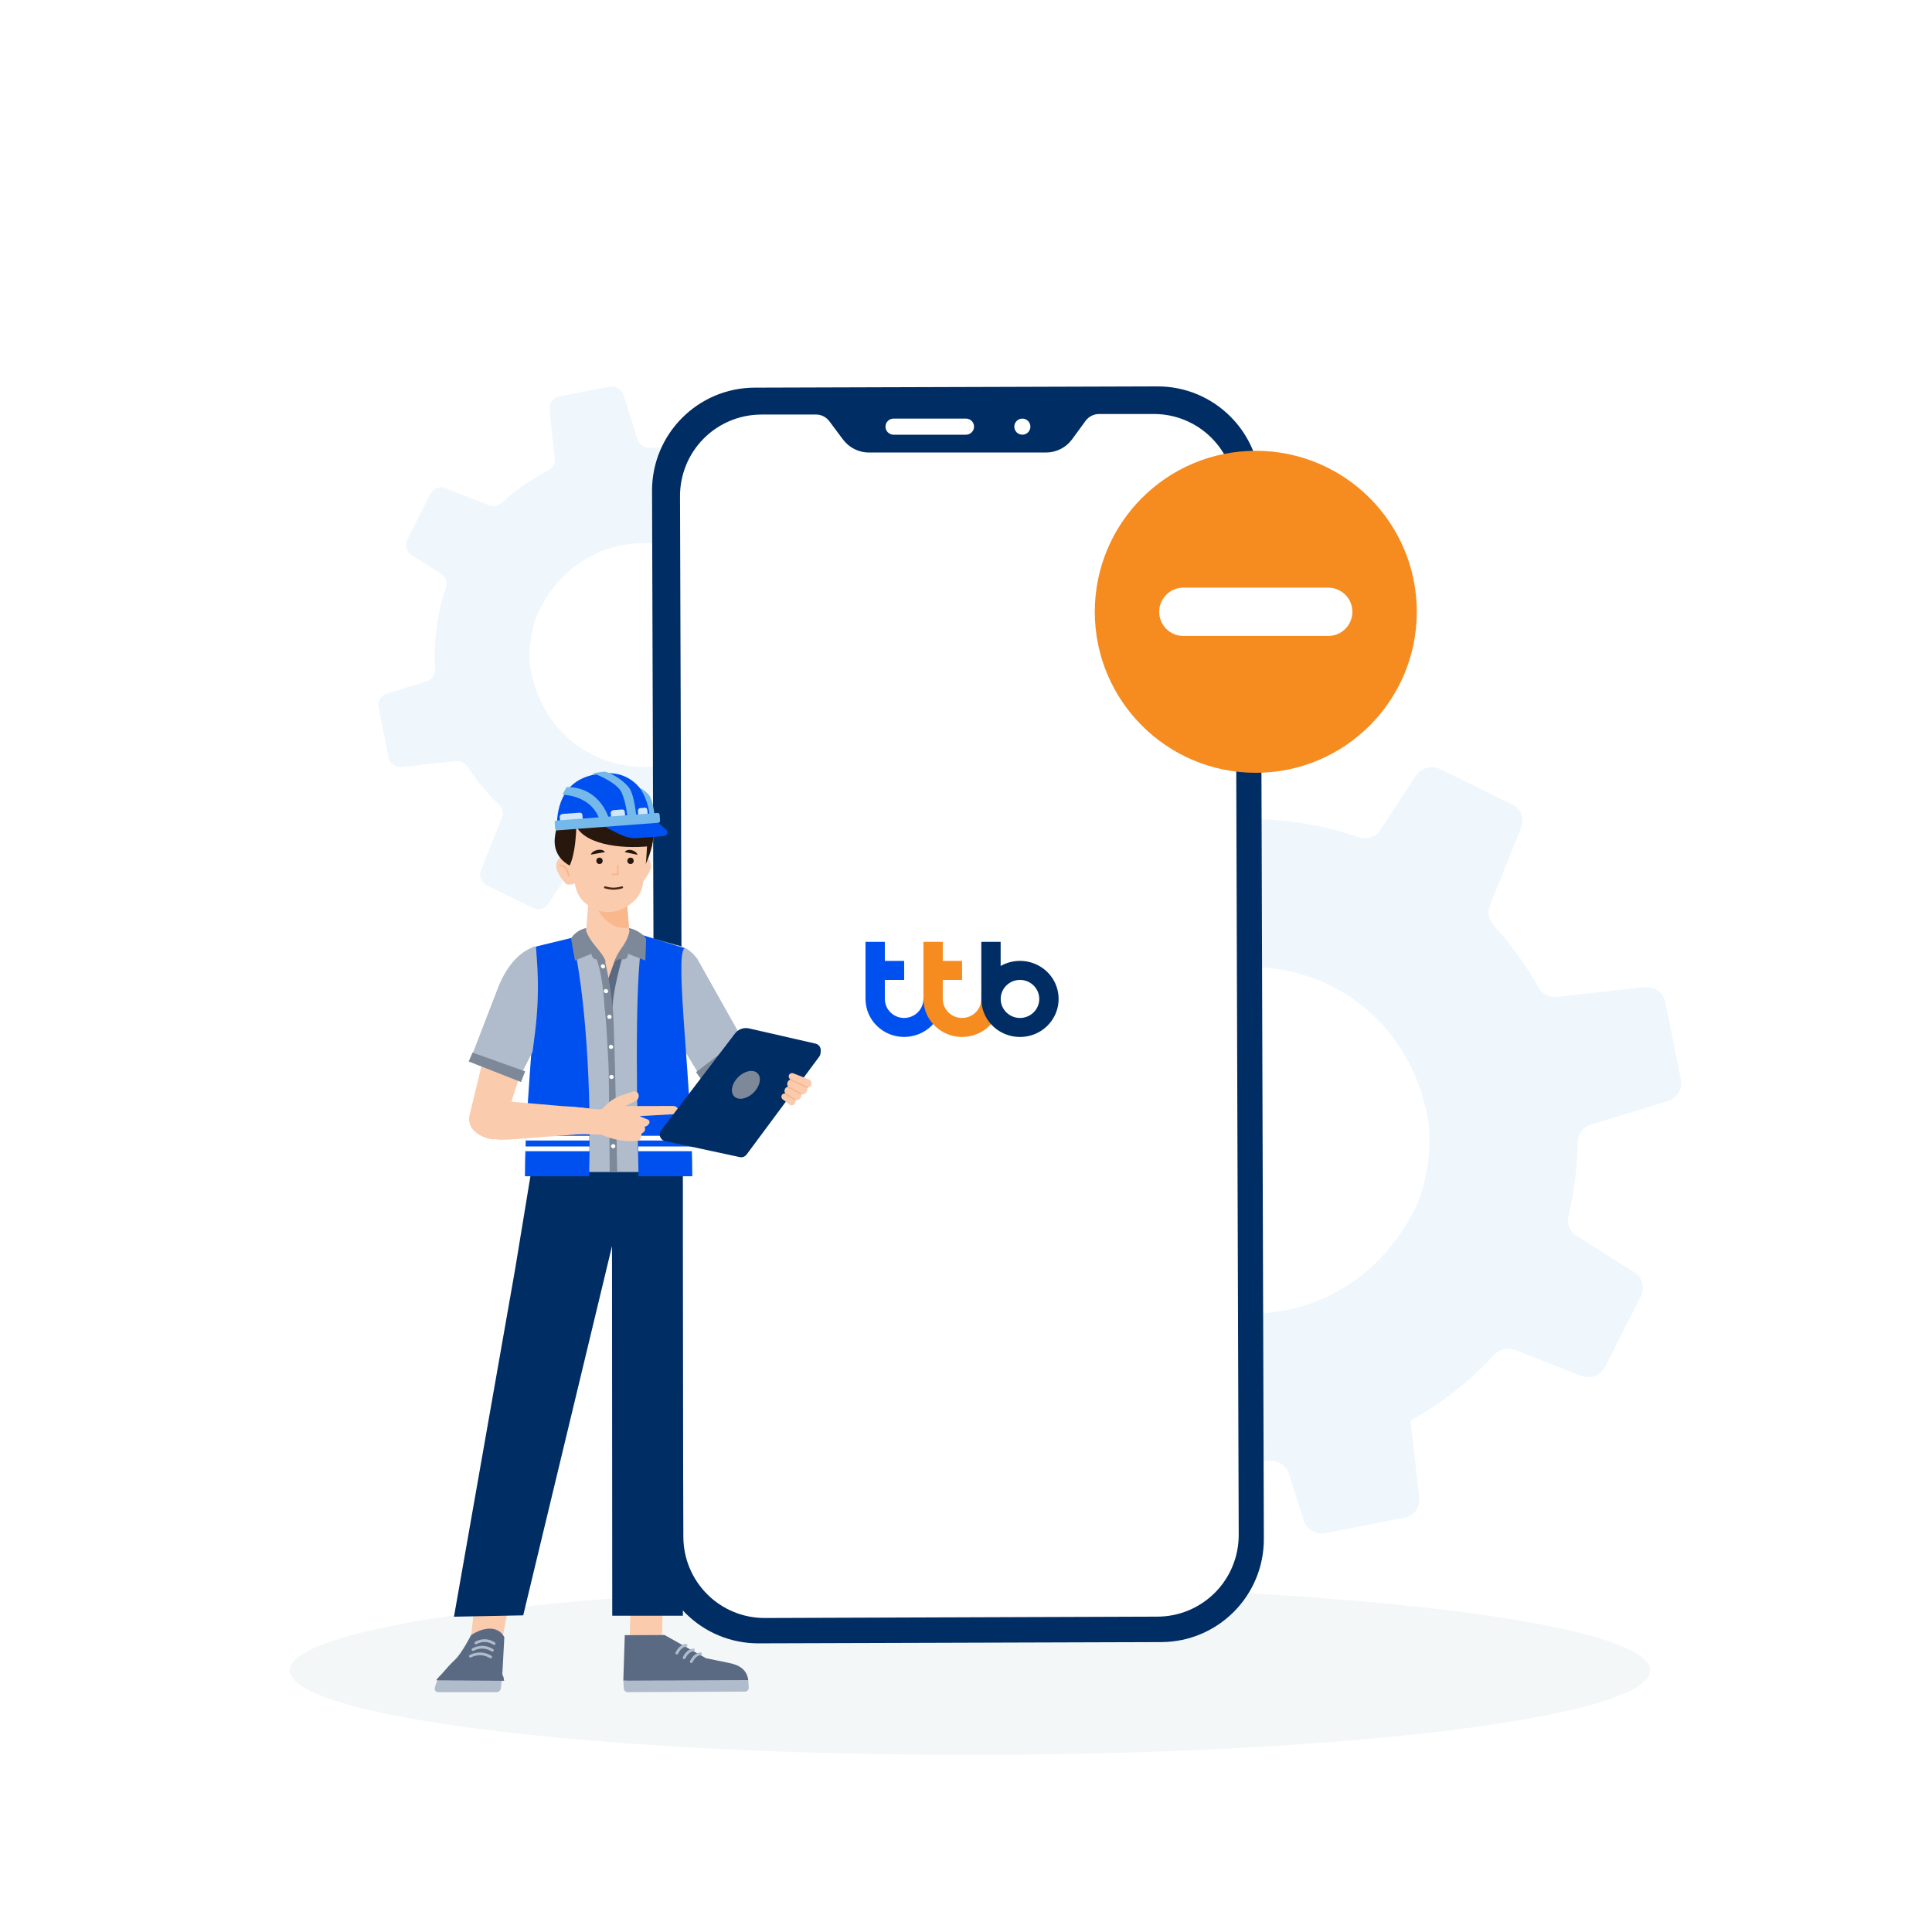 <svg width="240" height="240" viewBox="0 0 240 240" fill="none" xmlns="http://www.w3.org/2000/svg">
<path d="M49.916 95.284L56.657 94.55C57.218 94.494 57.764 94.755 58.069 95.225C58.458 95.827 58.873 96.418 59.319 96.995C60.144 98.07 61.028 99.062 61.979 99.958C62.423 100.379 62.569 101.017 62.34 101.578L59.737 108.119C59.452 108.814 59.761 109.615 60.449 109.953L66.247 112.823C66.905 113.146 67.695 112.927 68.094 112.32L71.62 106.871C71.951 106.335 72.608 106.086 73.24 106.255C75.905 106.962 78.681 107.243 81.457 107.09C82.128 107.054 82.75 107.488 82.949 108.122L84.129 111.884C84.359 112.596 85.092 113.04 85.838 112.898L92.147 111.65C92.277 111.626 92.398 111.589 92.512 111.531C93.059 111.274 93.398 110.685 93.323 110.068L92.775 105.071L92.639 103.853C93.689 103.27 94.719 102.601 95.703 101.857C97.027 100.856 98.233 99.749 99.301 98.571C99.709 98.122 100.35 97.963 100.915 98.19L106.222 100.277C106.95 100.557 107.773 100.249 108.115 99.555L110.327 95.156L110.958 93.894C111.305 93.207 111.076 92.364 110.424 91.953L105.837 89.025C105.302 88.691 105.039 88.06 105.194 87.462C105.627 85.665 105.871 83.828 105.909 81.989C105.926 81.829 105.924 81.682 105.924 81.525C105.92 81.472 105.928 81.421 105.935 81.37C105.994 80.78 106.409 80.291 106.981 80.116L113.132 78.204C113.203 78.187 113.271 78.154 113.332 78.125C113.93 77.839 114.275 77.172 114.148 76.511L112.905 70.269C112.753 69.516 112.052 69.002 111.275 69.082L104.244 69.851C103.649 69.924 103.078 69.617 102.795 69.091C102.164 67.943 101.434 66.824 100.604 65.744C100.164 65.172 99.705 64.623 99.228 64.099C98.843 63.67 98.73 63.063 98.945 62.531L101.445 56.244C101.723 55.553 101.419 54.758 100.742 54.421L95.003 51.591C94.311 51.247 93.467 51.469 93.04 52.125L90.248 56.435C89.874 57.014 89.16 57.259 88.509 57.041C85.957 56.156 83.283 55.678 80.584 55.605C79.947 55.599 79.38 55.177 79.189 54.565L77.454 49.063C77.221 48.325 76.463 47.883 75.699 48.027L69.43 49.255C68.676 49.401 68.164 50.102 68.253 50.847L68.281 51.139L68.919 56.945C68.987 57.567 68.665 58.152 68.104 58.439L68.099 58.443C66.754 59.128 65.452 59.938 64.204 60.883C63.539 61.386 62.912 61.916 62.305 62.469C61.888 62.858 61.286 62.971 60.755 62.765L55.367 60.646C54.63 60.354 53.789 60.678 53.442 61.374L50.599 67.044C50.518 67.207 50.475 67.378 50.451 67.543C50.394 68.085 50.645 68.644 51.126 68.953L54.796 71.282C55.243 71.573 55.5 72.079 55.478 72.594C55.47 72.729 55.447 72.867 55.402 73.002C54.274 76.256 53.819 79.695 54.049 83.131C54.097 83.713 53.77 84.257 53.259 84.523C53.186 84.561 53.108 84.592 53.025 84.618L48.043 86.163C47.321 86.386 46.885 87.113 47.027 87.855L47.054 88L48.261 94.086C48.422 94.851 49.133 95.365 49.915 95.281L49.916 95.284ZM93.082 76.416C93.465 77.374 93.772 78.405 93.988 79.508C94.394 81.61 93.955 84.926 92.993 86.846C92.891 87.052 92.785 87.252 92.678 87.453C86.051 99.58 68.774 97.115 65.967 83.404C65.603 81.612 65.84 79.002 66.491 77.004C66.649 76.544 66.818 76.111 67.01 75.743C67.896 74.002 68.991 72.545 70.239 71.361C77.357 64.617 89.209 66.863 93.082 76.418V76.416Z" fill="#EFF7FC"/>
<path d="M108.552 163.191L119.073 162.055C119.949 161.969 120.802 162.373 121.278 163.101C121.884 164.033 122.533 164.947 123.228 165.84C124.517 167.504 125.897 169.04 127.381 170.427C128.074 171.078 128.301 172.066 127.944 172.934L123.881 183.06C123.436 184.135 123.919 185.376 124.993 185.899L134.043 190.341C135.07 190.842 136.303 190.503 136.926 189.563L142.429 181.128C142.946 180.297 143.971 179.912 144.957 180.174C149.117 181.268 153.45 181.704 157.784 181.467C158.83 181.411 159.802 182.082 160.112 183.064L161.954 188.887C162.313 189.99 163.457 190.676 164.622 190.457L174.47 188.525C174.672 188.487 174.861 188.431 175.039 188.341C175.892 187.943 176.422 187.031 176.305 186.077L175.45 178.341L175.237 176.456C176.877 175.554 178.484 174.518 180.019 173.367C182.086 171.817 183.968 170.103 185.635 168.28C186.273 167.586 187.272 167.339 188.155 167.69L196.439 170.921C197.575 171.354 198.859 170.877 199.393 169.804L202.846 162.995L203.831 161.04C204.373 159.977 204.016 158.672 202.997 158.036L195.838 153.503C195.002 152.986 194.591 152.009 194.834 151.084C195.51 148.303 195.891 145.46 195.95 142.612C195.976 142.365 195.974 142.137 195.974 141.894C195.967 141.812 195.98 141.733 195.991 141.653C196.082 140.741 196.731 139.984 197.624 139.714L207.224 136.753C207.335 136.728 207.441 136.675 207.537 136.631C208.47 136.188 209.008 135.156 208.811 134.133L206.869 124.47C206.633 123.304 205.538 122.509 204.326 122.633L193.352 123.823C192.423 123.936 191.532 123.461 191.089 122.647C190.105 120.871 188.965 119.138 187.67 117.466C186.983 116.581 186.267 115.732 185.522 114.92C184.921 114.257 184.744 113.317 185.08 112.493L188.982 102.76C189.416 101.691 188.942 100.461 187.885 99.94L178.926 95.558C177.846 95.027 176.53 95.37 175.862 96.385L171.505 103.058C170.921 103.953 169.806 104.332 168.79 103.995C164.807 102.624 160.633 101.886 156.421 101.773C155.426 101.762 154.541 101.109 154.243 100.162L151.534 91.645C151.171 90.503 149.988 89.818 148.796 90.042L139.01 91.942C137.834 92.168 137.035 93.254 137.173 94.407L137.217 94.859L138.213 103.846C138.319 104.809 137.817 105.715 136.941 106.159L136.932 106.165C134.834 107.226 132.801 108.479 130.853 109.942C129.815 110.72 128.837 111.54 127.889 112.396C127.238 112.999 126.298 113.175 125.469 112.855L117.059 109.576C115.909 109.124 114.597 109.624 114.055 110.701L109.617 119.479C109.491 119.73 109.423 119.996 109.387 120.252C109.298 121.091 109.689 121.955 110.44 122.434L116.168 126.039C116.866 126.489 117.268 127.272 117.234 128.069C117.221 128.278 117.185 128.492 117.115 128.701C115.354 133.738 114.644 139.061 115.003 144.38C115.077 145.282 114.567 146.123 113.77 146.535C113.655 146.594 113.534 146.642 113.404 146.682L105.628 149.073C104.501 149.419 103.82 150.544 104.042 151.693L104.084 151.917L105.968 161.337C106.219 162.522 107.329 163.317 108.549 163.187L108.552 163.191ZM175.928 133.987C176.526 135.468 177.006 137.065 177.342 138.772C177.976 142.026 177.291 147.159 175.79 150.13C175.631 150.45 175.465 150.76 175.299 151.07C164.954 169.841 137.987 166.027 133.605 144.803C133.037 142.028 133.407 137.99 134.423 134.897C134.67 134.183 134.934 133.514 135.233 132.945C136.616 130.249 138.325 127.994 140.273 126.161C151.383 115.721 169.883 119.199 175.928 133.989V133.987Z" fill="#EFF7FC"/>
<ellipse cx="120.5" cy="207.5" rx="84.5" ry="10.5" fill="#F3F7F8"/>
<g clip-path="url(#clip0_657_68667)">
<path fill-rule="evenodd" clip-rule="evenodd" d="M143.767 48C150.825 47.98 156.565 53.681 156.591 60.739L157 191.163C157.02 198.22 151.319 203.96 144.261 203.986L94.233 204.142C87.175 204.162 81.435 198.461 81.409 191.403L81 60.979C80.981 53.921 86.681 48.181 93.739 48.155L143.767 48Z" fill="#002D63"/>
<path d="M94.551 51.494H101.303C101.998 51.474 102.654 51.805 103.056 52.37L104.725 54.604C105.491 55.623 106.693 56.221 107.965 56.214H129.931C131.21 56.214 132.411 55.61 133.171 54.584L134.82 52.325C135.216 51.753 135.878 51.416 136.573 51.429H143.3C145.988 51.416 148.566 52.474 150.474 54.37C152.377 56.266 153.455 58.837 153.461 61.525L153.877 190.683C153.877 193.365 152.825 195.942 150.929 197.845C149.033 199.747 146.468 200.819 143.78 200.825L95.025 200.994C92.343 201.007 89.759 199.949 87.863 198.053C85.96 196.157 84.889 193.585 84.889 190.897L84.474 61.74C84.441 59.045 85.487 56.441 87.376 54.519C89.265 52.597 91.85 51.507 94.544 51.5L94.551 51.494Z" fill="white"/>
<path d="M110 53C110 52.448 110.448 52 111 52H120C120.552 52 121 52.448 121 53C121 53.552 120.552 54 120 54H111C110.448 54 110 53.552 110 53Z" fill="white"/>
<path d="M128 53C128 53.552 127.552 54 127 54C126.448 54 126 53.552 126 53C126 52.448 126.448 52 127 52C127.552 52 128 52.448 128 53Z" fill="white"/>
<g filter="url(#filter0_d_657_68667)">
<path d="M129.631 103H109.369C103.918 103 99.5 107.418 99.5 112.869V133.131C99.5 138.582 103.918 143 109.369 143H129.631C135.082 143 139.5 138.582 139.5 133.131V112.869C139.5 107.418 135.082 103 129.631 103Z" fill="white"/>
</g>
<path fill-rule="evenodd" clip-rule="evenodd" d="M114.707 124.091C114.707 124.716 114.456 125.316 114.006 125.76C113.556 126.204 112.943 126.455 112.312 126.455C111.68 126.455 111.067 126.204 110.617 125.76C110.167 125.316 109.917 124.716 109.917 124.091V121.727H112.318V119.364H109.917V117H107.516V124.091C107.516 125.342 108.022 126.548 108.923 127.43C109.823 128.318 111.042 128.812 112.318 128.812C113.594 128.812 114.813 128.312 115.713 127.43C116.614 126.542 117.12 125.342 117.12 124.091H114.707Z" fill="#0050F0"/>
<path fill-rule="evenodd" clip-rule="evenodd" d="M121.904 124.091C121.904 124.717 121.653 125.317 121.203 125.761C120.753 126.205 120.14 126.455 119.509 126.455C118.877 126.455 118.264 126.205 117.814 125.761C117.364 125.317 117.114 124.717 117.114 124.091V121.728H119.515V119.364H117.114V117H114.713V124.091C114.713 125.342 115.219 126.549 116.12 127.43C117.02 128.318 118.239 128.812 119.515 128.812C120.791 128.812 122.01 128.312 122.91 127.43C123.811 126.543 124.317 125.342 124.317 124.091H121.904Z" fill="#F68B1F"/>
<path fill-rule="evenodd" clip-rule="evenodd" d="M126.705 126.455C126.068 126.455 125.461 126.205 125.011 125.761C124.561 125.317 124.31 124.717 124.31 124.091C124.31 123.466 124.561 122.866 125.011 122.422C125.461 121.978 126.074 121.728 126.705 121.728C127.337 121.728 127.95 121.978 128.4 122.422C128.85 122.866 129.1 123.466 129.1 124.091C129.1 124.717 128.85 125.317 128.4 125.761C127.95 126.205 127.337 126.455 126.705 126.455ZM126.705 119.364C125.861 119.364 125.036 119.583 124.304 119.996V117H121.903L121.904 124.091C121.904 125.029 122.184 125.942 122.71 126.718C123.235 127.493 123.985 128.1 124.867 128.456C125.742 128.812 126.712 128.906 127.643 128.725C128.575 128.544 129.432 128.093 130.101 127.43C130.77 126.768 131.226 125.93 131.414 125.011C131.601 124.091 131.501 123.141 131.139 122.278C130.776 121.415 130.163 120.677 129.369 120.158C128.581 119.639 127.65 119.364 126.705 119.364Z" fill="#002D63"/>
</g>
<path d="M175.999 76C175.999 87.046 167.045 96 155.999 96C144.953 96 135.999 87.046 135.999 76C135.999 64.954 144.953 56 155.999 56C167.045 56 175.999 64.954 175.999 76Z" fill="#F68B1F"/>
<path d="M143.999 76C143.999 74.343 145.342 73 146.999 73H164.999C166.656 73 167.999 74.343 167.999 76C167.999 77.657 166.656 79 164.999 79H146.999C145.342 79 143.999 77.657 143.999 76Z" fill="white"/>
<path d="M93.9 134.568L86.456 120.261L83.849 126.484L89.698 137.594C90.707 139.112 92.523 139.47 93.978 138.372V138.372C95.339 137.348 94.864 135.963 93.9 134.568Z" fill="#FBCBAD"/>
<path d="M86.609 119.088C85.211 117.243 83.322 116.809 81.564 118.314L82.465 119.838C80.83 121.238 80.587 123.681 81.919 125.374L86.969 133.687L92.94 130.362L86.609 119.088Z" fill="#B0BCCB"/>
<path d="M86.467 133.186L87.164 134.169L92.993 129.954L92.131 128.821L86.467 133.186Z" fill="#7D8999"/>
<path d="M82.243 203.107L82.47 194.036L78.469 194.055L78.234 203.126L82.243 203.107Z" fill="#FBCBAD"/>
<path d="M84.829 143.74V200.708H76.056L76.032 164.75L76.024 154.804L76.016 143.74H84.829Z" fill="#002D63"/>
<path d="M58.42 204.101L59.922 190.76L64.819 190.954L62.161 204.793L58.42 204.101Z" fill="#FBCBAD"/>
<path d="M78.684 143.741L76.024 154.805L73.409 165.677L64.995 200.665L56.395 200.832L62.532 165.952L64.001 157.598L66.294 143.657L78.684 143.741Z" fill="#002D63"/>
<path d="M54.629 208.271C54.629 208.271 54.169 208.874 54.016 209.7C53.964 209.976 54.145 210.208 54.407 210.208V210.208H55.563H61.711C61.96 210.208 62.184 209.995 62.214 209.733L62.381 208.271H54.629Z" fill="#B0BCCB"/>
<path d="M62.385 208.271L62.65 203.379C62.65 203.379 61.699 201.178 58.531 203.096C58.531 203.096 57.401 205.327 56.542 206.151C55.324 207.32 54.633 208.274 54.633 208.274H62.385V208.271Z" fill="#5B6A83"/>
<path d="M62.611 208.8C62.611 208.8 62.735 206.628 59.094 206.628C55.453 206.628 54.188 208.73 54.188 208.73L63.213 208.8" fill="#5B6A83"/>
<path d="M58.437 205.741C58.437 205.741 59.622 205.025 60.949 205.83" stroke="#B0BCCB" stroke-width="0.341" stroke-linecap="round" stroke-linejoin="round"/>
<path d="M58.755 204.919C58.755 204.919 59.898 204.201 61.17 205.006" stroke="#B0BCCB" stroke-width="0.341" stroke-linecap="round" stroke-linejoin="round"/>
<path d="M59.114 204.098C59.114 204.098 60.195 203.38 61.383 204.179" stroke="#B0BCCB" stroke-width="0.341" stroke-linecap="round" stroke-linejoin="round"/>
<path d="M82.548 203.104L87.713 205.992L90.56 206.575C91.821 206.835 92.759 207.361 92.953 208.701L92.064 209.271C92.07 209.314 92.04 209.349 92 209.349L77.43 208.774L77.611 203.126L82.548 203.104Z" fill="#5B6A83"/>
<path d="M87.017 205.446C87.017 205.446 86.342 205.438 85.869 206.418" stroke="#B0BCCB" stroke-width="0.341" stroke-linecap="round" stroke-linejoin="round"/>
<path d="M86.131 204.96C86.131 204.96 85.456 204.952 84.983 205.932" stroke="#B0BCCB" stroke-width="0.341" stroke-linecap="round" stroke-linejoin="round"/>
<path d="M85.223 204.384C85.223 204.384 84.548 204.376 84.075 205.357" stroke="#B0BCCB" stroke-width="0.341" stroke-linecap="round" stroke-linejoin="round"/>
<path d="M77.489 209.735L77.43 208.776L92.953 208.703L93.01 209.622C93.026 209.905 92.824 210.138 92.556 210.138L78.264 210.205L77.967 210.208C77.719 210.208 77.505 209.997 77.489 209.735Z" fill="#B0BCCB"/>
<path d="M79.018 116.013L84.314 117.463C85.05 117.868 84.763 119.371 84.766 120.366L84.496 144.139C84.499 144.933 83.856 145.576 83.062 145.576H67.582C66.96 145.576 65.672 145.072 65.672 144.45L66.456 119.82C66.456 118.801 66.43 117.858 67.19 117.463L72.745 116.084L79.018 116.013Z" fill="#B0BCCB"/>
<g opacity="0.72">
<path d="M66.457 119.823L65.673 144.453C65.673 145.075 66.961 145.579 67.583 145.579H83.063C83.063 145.579 72.63 144.573 70.721 140.369C68.811 136.168 66.457 119.823 66.457 119.823Z" fill="#B0BCCB"/>
</g>
<path d="M73.177 146.121C73.58 131.912 72.176 120.488 71.058 116.5L66.029 117.716C67.567 118.414 65.208 135.308 65.208 146.121H73.177Z" fill="#0050F0"/>
<path fill-rule="evenodd" clip-rule="evenodd" d="M73.215 141.678H65.312V141.091H73.215V141.678Z" fill="white"/>
<path fill-rule="evenodd" clip-rule="evenodd" d="M73.216 143.005H65.262V142.418H73.216V143.005Z" fill="white"/>
<path d="M79.324 146.121C78.986 131.912 78.962 120.173 79.899 116.185L85.038 117.802C83.749 118.501 85.999 135.308 85.999 146.121H79.324Z" fill="#0050F0"/>
<path fill-rule="evenodd" clip-rule="evenodd" d="M79.291 141.677H85.91V141.09H79.291V141.677Z" fill="white"/>
<path fill-rule="evenodd" clip-rule="evenodd" d="M79.293 143.005H85.956V142.418H79.293V143.005Z" fill="white"/>
<path d="M77.829 111.681C77.829 111.681 76.847 112.35 75.95 112.515C75.054 112.679 74.184 112.18 74.174 112.173C74.163 112.167 73.129 111.593 73.129 111.593L72.7 117.118L72.815 117.21C73.588 117.824 75.48 121.931 75.48 121.931C75.48 121.931 77.304 117.826 78.059 117.244L78.284 117.071L77.829 111.681Z" fill="#FBCBAD"/>
<path d="M78.126 115.214L77.818 111.013H73.235L74.097 112.745C74.097 112.745 75.608 115.765 78.126 115.214Z" fill="#F9B78C"/>
<path d="M76.445 119.12L77.296 118.989C77.296 118.989 76.047 123.292 76.121 125.226L75.272 122.37L76.445 119.12Z" fill="#5B6A83"/>
<path d="M73.981 118.83C74.971 121.184 75.096 125.226 75.096 125.226H76.12C75.71 121.445 75.065 119.026 75.065 119.026L73.981 118.83Z" fill="#7D8999"/>
<path d="M75.097 125.226C75.316 126.292 75.517 131.227 75.588 132.254C75.658 133.281 75.737 145.579 75.737 145.579H76.669C76.669 145.579 76.335 126.747 76.121 125.226L75.622 124.805L75.097 125.226Z" fill="#7D8999"/>
<path d="M75.172 120.044C75.182 120.188 75.07 120.302 74.921 120.302C74.773 120.302 74.645 120.188 74.635 120.044C74.624 119.901 74.736 119.786 74.885 119.786C75.034 119.783 75.161 119.901 75.172 120.044Z" fill="white"/>
<path d="M75.548 123.119C75.558 123.263 75.446 123.377 75.297 123.377C75.149 123.377 75.021 123.263 75.01 123.119C75 122.976 75.112 122.861 75.261 122.861C75.409 122.861 75.537 122.976 75.548 123.119Z" fill="white"/>
<path d="M75.284 119.538C74.568 118.83 74.247 119.345 73.85 119.115C73.453 118.885 73.476 118.475 73.476 118.475L71.422 119.322C71.422 119.322 71.054 117.195 70.968 116.74C70.882 116.286 71.932 115.429 72.828 115.285C72.828 115.285 72.828 115.439 72.826 115.619C72.823 115.8 73.223 116.636 73.952 117.508C74.678 118.378 75.025 118.841 75.284 119.538Z" fill="#7D8999"/>
<path d="M76.339 119.538C76.956 118.83 77.347 119.345 77.713 119.115C78.079 118.885 77.998 118.475 77.998 118.475L80.169 119.322C80.169 119.322 80.24 117.195 80.263 116.74C80.287 116.286 79.035 115.429 78.121 115.285C78.121 115.285 78.144 115.434 78.173 115.614C78.199 115.794 77.995 116.636 77.392 117.508C76.783 118.378 76.501 118.841 76.339 119.538Z" fill="#7D8999"/>
<path d="M77.578 108.489C77.8 109.476 78.709 110.077 79.61 109.837C79.61 109.837 81.063 108.311 80.841 107.326C80.619 106.338 79.71 106.022 78.808 106.265C77.907 106.505 77.355 107.504 77.578 108.489Z" fill="#FBCBAD"/>
<path d="M72.367 108.489C72.145 109.476 71.236 110.077 70.335 109.837C70.335 109.837 68.882 108.311 69.104 107.326C69.326 106.338 70.236 106.022 71.137 106.265C72.038 106.505 72.59 107.504 72.367 108.489Z" fill="#FBCBAD"/>
<path fill-rule="evenodd" clip-rule="evenodd" d="M69.616 107.522L69.595 107.417C69.537 107.429 69.5 107.485 69.512 107.543C69.524 107.6 69.579 107.637 69.636 107.626L69.636 107.626C69.636 107.626 69.636 107.626 69.636 107.626C69.636 107.626 69.636 107.626 69.636 107.626L69.637 107.626L69.637 107.626L69.637 107.626C69.637 107.626 69.637 107.626 69.637 107.626L69.616 107.522ZM69.616 107.522C69.595 107.417 69.595 107.417 69.595 107.417L69.595 107.417L69.596 107.417L69.597 107.417L69.6 107.416L69.61 107.415C69.618 107.414 69.628 107.413 69.641 107.412C69.668 107.41 69.703 107.41 69.747 107.415C69.834 107.424 69.951 107.454 70.077 107.533C70.33 107.693 70.601 108.038 70.757 108.761C70.77 108.818 70.733 108.875 70.676 108.887C70.618 108.9 70.562 108.863 70.549 108.806C70.4 108.118 70.152 107.832 69.963 107.713C69.868 107.654 69.783 107.633 69.724 107.626C69.694 107.623 69.67 107.623 69.655 107.624C69.647 107.625 69.642 107.625 69.639 107.626L69.636 107.626C69.637 107.626 69.637 107.626 69.637 107.626" fill="#F9B78C"/>
<path d="M79.126 102.482C79.048 102.889 79.202 103.464 79.79 104.209C80.02 105.706 80.03 105.766 79.915 107.895C79.915 107.895 80.913 106.226 81.099 104.313C81.274 102.505 80.122 101.988 80.122 101.988L79.126 102.482Z" fill="#27170C"/>
<path d="M70.927 105.44C70.917 107.321 71.194 108.946 71.474 110.098C71.748 111.227 72.27 112.019 73.381 112.659L73.582 112.776C74.755 113.453 76.278 113.476 77.478 112.834V112.834C78.687 112.186 79.536 111.331 79.803 110.122C80.286 107.922 80.352 105.484 80.352 105.484C80.352 105.484 81.033 100.397 75.808 100.463C70.585 100.533 70.927 105.44 70.927 105.44Z" fill="#FBCBAD"/>
<ellipse cx="78.326" cy="106.934" rx="0.392" ry="0.397" fill="#27170C"/>
<ellipse cx="74.471" cy="106.934" rx="0.392" ry="0.397" fill="#27170C"/>
<path fill-rule="evenodd" clip-rule="evenodd" d="M76.754 107.408C76.811 107.408 76.857 107.454 76.857 107.511V108.606C76.857 108.662 76.811 108.708 76.754 108.708H76.057C76 108.708 75.954 108.662 75.954 108.606C75.954 108.549 76 108.503 76.057 108.503H76.652V107.511C76.652 107.454 76.698 107.408 76.754 107.408Z" fill="#F9B78C"/>
<path d="M79.195 106.187L77.615 105.85C77.615 105.85 77.811 105.461 78.448 105.605C79.099 105.754 79.195 106.187 79.195 106.187Z" fill="#27170C"/>
<path d="M73.391 106.164L75.154 105.853C75.154 105.853 74.948 105.448 74.236 105.582C73.507 105.721 73.391 106.164 73.391 106.164Z" fill="#27170C"/>
<path d="M71.676 100.708L74.085 100.366L74.296 99.974L75.569 100.154L76.841 99.974L77.053 100.366L79.462 100.708L79.783 101.918L79.705 103.31C79.705 103.31 79.323 101.73 77.996 102.043C77.683 102.116 77.309 102.239 76.87 102.323C76.46 102.406 76.07 102.445 75.702 102.451C75.658 102.451 75.613 102.451 75.569 102.451C75.524 102.451 75.48 102.451 75.436 102.451C75.067 102.445 74.678 102.406 74.268 102.323C73.829 102.239 73.447 102.142 73.142 102.043C71.911 101.641 71.459 103.237 71.459 103.237L71.355 101.915L71.676 100.708Z" fill="#002D63"/>
<path d="M70.778 107.519C71.776 105.259 71.591 101.144 71.591 101.144L71.102 100.089C71.102 100.089 69.235 101.036 68.919 104.076C68.657 106.603 70.778 107.519 70.778 107.519Z" fill="#27170C"/>
<path d="M75.977 126.318C75.977 126.461 75.857 126.576 75.708 126.576C75.559 126.576 75.439 126.461 75.439 126.318C75.439 126.174 75.559 126.059 75.708 126.059C75.857 126.059 75.977 126.174 75.977 126.318Z" fill="white"/>
<path d="M76.175 130.049C76.175 130.192 76.055 130.307 75.906 130.307C75.758 130.307 75.638 130.192 75.638 130.049C75.638 129.905 75.758 129.79 75.906 129.79C76.055 129.79 76.175 129.905 76.175 130.049Z" fill="white"/>
<path d="M76.232 133.779C76.232 133.923 76.112 134.037 75.963 134.037C75.814 134.037 75.694 133.923 75.694 133.779C75.694 133.636 75.814 133.521 75.963 133.521C76.112 133.521 76.232 133.636 76.232 133.779Z" fill="white"/>
<path d="M76.443 137.51C76.443 137.654 76.323 137.768 76.174 137.768C76.025 137.768 75.905 137.654 75.905 137.51C75.905 137.367 76.025 137.252 76.174 137.252C76.323 137.252 76.443 137.367 76.443 137.51Z" fill="white"/>
<path d="M76.443 142.385C76.443 142.529 76.323 142.643 76.174 142.643C76.025 142.643 75.905 142.529 75.905 142.385C75.905 142.242 76.025 142.127 76.174 142.127C76.323 142.127 76.443 142.242 76.443 142.385Z" fill="white"/>
<path d="M71.393 102.189C72.222 104.899 77.07 105.477 80.531 105.133C80.531 105.133 80.945 105.891 81.078 104.548C81.211 103.205 81.655 101.154 79.986 99.495C78.316 97.836 70.983 97.084 70.967 100.778L71.393 102.189Z" fill="#27170C"/>
<path d="M60.582 129.22L58.299 138.66C58.053 140.157 59.388 141.145 60.828 141.477V141.477C62.249 141.803 62.437 140.709 62.759 139.248L65.479 130.804L60.582 129.22Z" fill="#FBCBAD"/>
<path d="M74.7 140.951C74.677 140.946 74.7 140.951 74.7 140.951L69.122 140.829L70.183 138.527C67.254 136.387 74.392 138.172 74.831 137.73L75.257 137.301C75.829 136.727 76.526 136.296 77.292 136.042L78.638 135.595C78.959 135.491 79.293 135.697 79.34 136.037C79.367 136.209 79.327 136.382 79.236 136.523C79.178 136.612 79.1 136.687 79.003 136.745L77.647 137.403L83.63 137.388C83.884 137.38 84.234 137.586 84.21 137.842L84.195 138.012C84.174 138.213 83.871 138.386 83.67 138.409L80.918 138.571L79.442 138.644L80.362 139.036C80.608 139.057 80.756 139.316 80.654 139.538C80.654 139.538 80.456 139.946 80.072 139.951C80.072 139.951 80.375 140.515 79.683 140.813C79.683 140.813 79.751 141.696 79.22 141.712C78.687 141.725 77.086 141.983 74.7 140.951Z" fill="#FBCBAD"/>
<path d="M101.955 130.526C101.989 130.113 101.714 129.737 101.309 129.643L93.053 127.754C92.439 127.616 91.796 127.819 91.376 128.29L82.122 140.418C82.004 140.572 81.944 140.763 81.952 140.959V140.959C81.968 141.34 82.239 141.662 82.61 141.743L91.898 143.741C92.22 143.809 92.549 143.686 92.745 143.422L101.769 131.258C101.863 131.132 101.918 130.983 101.931 130.829L101.955 130.526Z" fill="#002D63"/>
<path d="M93.621 135.723C92.822 136.517 91.742 136.734 91.212 136.204C90.679 135.673 90.896 134.6 91.695 133.805C92.495 133.011 93.571 132.794 94.104 133.325C94.635 133.852 94.418 134.926 93.621 135.723Z" fill="#7D8999"/>
<path d="M98.005 133.549V133.549C98.094 133.34 98.342 133.248 98.577 133.342L100.443 134.071C100.743 134.192 100.903 134.521 100.79 134.79V134.79C100.683 135.046 100.37 135.15 100.088 135.02L98.277 134.144C98.034 134.037 97.914 133.768 98.005 133.549Z" fill="#FBCBAD"/>
<path d="M97.84 134.427V134.427C97.95 134.168 98.214 134.038 98.441 134.126L99.962 134.735C100.254 134.85 100.38 135.229 100.236 135.561V135.561C100.1 135.877 99.771 136.031 99.502 135.903L98.049 135.117C97.819 135.01 97.725 134.699 97.84 134.427Z" fill="#FBCBAD"/>
<path d="M97.497 135.307V135.307C97.602 135.064 97.855 134.944 98.077 135.033L99.211 135.524C99.496 135.639 99.624 136 99.491 136.31V136.31C99.363 136.608 99.047 136.747 98.78 136.624L97.712 135.963C97.484 135.858 97.39 135.563 97.497 135.307Z" fill="#FBCBAD"/>
<path d="M97.1 136.073V136.073C97.186 135.874 97.416 135.791 97.628 135.877L98.464 136.36C98.736 136.473 98.874 136.784 98.764 137.037V137.037C98.66 137.28 98.37 137.377 98.116 137.257L97.333 136.637C97.116 136.535 97.011 136.282 97.1 136.073Z" fill="#FBCBAD"/>
<path d="M100.267 135.086L98.211 134.108" stroke="#F9B78C" stroke-width="0.181" stroke-linecap="round" stroke-linejoin="round"/>
<path d="M99.502 135.903L97.95 135.049" stroke="#F9B78C" stroke-width="0.181" stroke-linecap="round" stroke-linejoin="round"/>
<path d="M98.781 136.624L97.712 135.963" stroke="#F9B78C" stroke-width="0.181" stroke-linecap="round" stroke-linejoin="round"/>
<path d="M63.62 141.536L73.313 140.797L73.159 137.69L62.776 136.791C61.214 137.032 60.176 138.275 60.508 139.819V139.819C60.816 141.259 60.446 141.75 63.62 141.536Z" fill="#FBCBAD"/>
<path d="M66.156 130.665L64.607 133.68L58.601 131.167C58.601 131.167 60.145 127.146 61.84 122.765C63.688 117.989 66.576 117.575 66.576 117.575L66.699 119.266C66.923 122.32 66.838 125.389 66.446 128.426L66.156 130.665Z" fill="#B0BCCB"/>
<path d="M58.697 130.753L58.222 131.861L64.719 134.416L65.239 133.089L58.697 130.753Z" fill="#7D8999"/>
<path d="M69.155 102.986L81.24 101.894C81.24 101.713 80.278 95.909 75.431 96.049C71.298 96.169 69.139 98.428 69.155 102.986Z" fill="#0050F0"/>
<path d="M80.513 101.957C80.622 101.663 80.692 101.34 80.657 101.01C80.559 100.064 80.111 98.806 79.524 97.939C79.805 97.917 80.53 98.633 80.674 98.84C80.874 99.131 81.045 99.731 81.097 100C81.244 100.772 81.703 102.278 80.513 101.957Z" fill="#74B9EA"/>
<path d="M75.091 102.669L76.271 103.285C77.087 103.711 78.093 104.193 79.01 104.124L82.485 103.862C82.795 103.839 83.072 103.372 82.841 103.162L81.752 102.164L75.09 102.666L75.091 102.669Z" fill="#0050F0"/>
<path d="M79.32 101.512L79.245 100.75C79.237 100.69 79.248 100.627 79.273 100.577C79.328 100.466 79.425 100.393 79.531 100.385L80.133 100.34C80.271 100.329 80.398 100.404 80.417 100.664L80.488 101.427L79.321 101.515L79.32 101.512Z" fill="#D0E7F8"/>
<path d="M75.943 101.767L75.862 101.005C75.855 100.945 75.868 100.881 75.904 100.831C75.977 100.719 76.099 100.644 76.24 100.633L77.253 100.557C77.431 100.543 77.593 100.615 77.613 100.876L77.686 101.638L75.943 101.769L75.943 101.767Z" fill="#D0E7F8"/>
<path d="M69.607 102.244L69.526 101.483C69.519 101.423 69.532 101.359 69.568 101.309C69.64 101.196 69.763 101.121 69.904 101.111L71.991 100.954C72.168 100.94 72.331 101.012 72.35 101.272L72.423 102.035L69.607 102.247L69.607 102.244Z" fill="#D0E7F8"/>
<path d="M75.675 101.787C75.675 101.787 74.69 97.86 70.528 97.765C70.43 97.762 70.343 97.819 70.3 97.906L69.949 98.571C69.913 98.645 69.961 98.73 70.043 98.735C70.772 98.779 73.64 99.15 74.484 101.874" fill="#74B9EA"/>
<path d="M74.145 96.234C74.843 96.525 76.801 97.407 77.261 98.541C77.827 99.934 77.918 101.384 77.918 101.384L79.036 101.3C79.036 101.3 78.817 98.985 78.261 98.036C77.768 97.195 76.222 96.154 75.43 95.941C75.409 95.935 75.39 95.928 75.371 95.922C75.222 95.86 75.059 95.846 74.901 95.868L74.035 95.994C73.874 96.016 73.726 96.093 73.611 96.207L73.531 96.289C73.531 96.289 74.023 96.183 74.145 96.234Z" fill="#74B9EA"/>
<path d="M69.21 103.154L81.781 102.207C81.908 102.197 82.007 102.085 81.998 101.955L81.941 101.199C81.931 101.071 81.819 100.972 81.688 100.982L69.118 101.93C68.99 101.939 68.891 102.052 68.901 102.182L68.958 102.937C68.968 103.068 69.082 103.164 69.21 103.154Z" fill="#74B9EA"/>
<path fill-rule="evenodd" clip-rule="evenodd" d="M77.396 110.196C77.415 110.263 77.376 110.331 77.31 110.35C76.286 110.638 75.679 110.488 75.197 110.368C75.174 110.363 75.15 110.357 75.127 110.351C75.06 110.335 75.019 110.267 75.036 110.2C75.052 110.133 75.12 110.092 75.187 110.109C75.21 110.115 75.234 110.12 75.258 110.126C75.725 110.242 76.281 110.38 77.242 110.11C77.309 110.091 77.377 110.13 77.396 110.196Z" fill="#452815"/>
<defs>
<filter id="filter0_d_657_68667" x="97.5" y="102" width="44" height="44" filterUnits="userSpaceOnUse" color-interpolation-filters="sRGB">
<feFlood flood-opacity="0" result="BackgroundImageFix"/>
<feColorMatrix in="SourceAlpha" type="matrix" values="0 0 0 0 0 0 0 0 0 0 0 0 0 0 0 0 0 0 127 0" result="hardAlpha"/>
<feOffset dy="1"/>
<feGaussianBlur stdDeviation="1"/>
<feComposite in2="hardAlpha" operator="out"/>
<feColorMatrix type="matrix" values="0 0 0 0 0.919 0 0 0 0 0.919 0 0 0 0 0.919 0 0 0 1 0"/>
<feBlend mode="normal" in2="BackgroundImageFix" result="effect1_dropShadow_657_68667"/>
<feBlend mode="normal" in="SourceGraphic" in2="effect1_dropShadow_657_68667" result="shape"/>
</filter>
<clipPath id="clip0_657_68667">
<rect width="76" height="156.149" fill="white" transform="translate(81 48)"/>
</clipPath>
</defs>
</svg>
